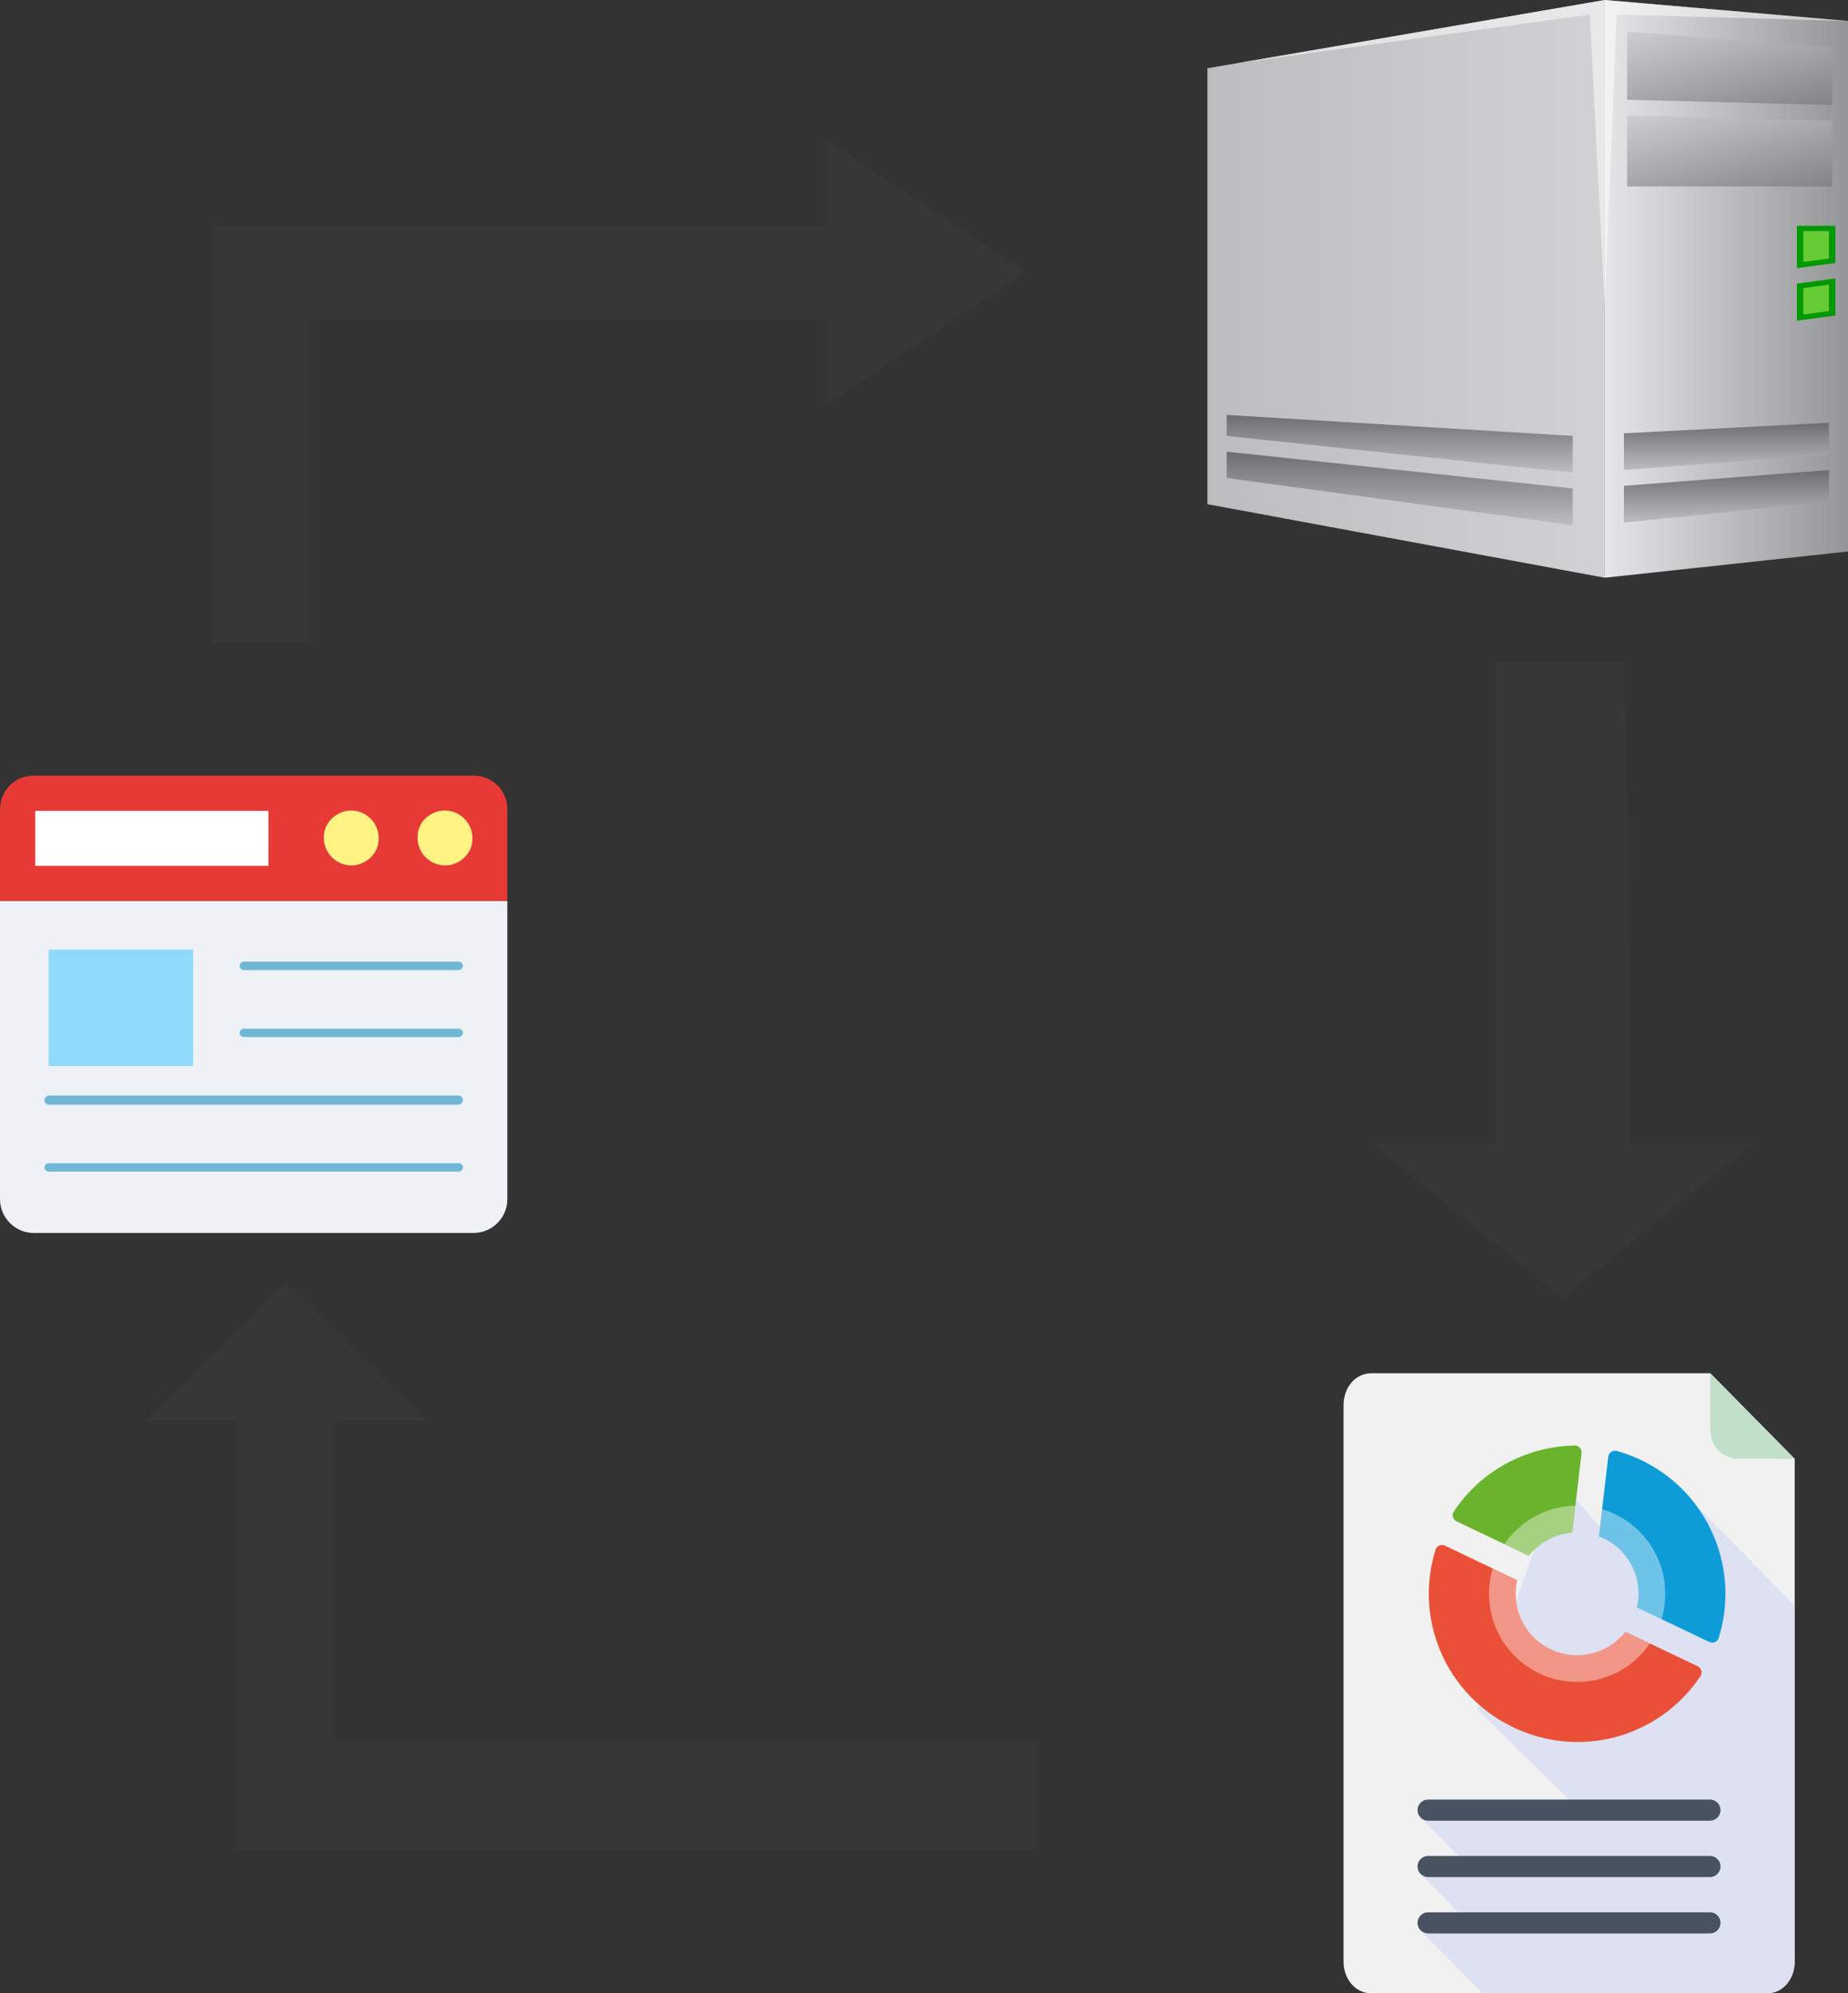 <?xml version="1.0" encoding="UTF-8" standalone="no"?>
<!-- Created with Inkscape (http://www.inkscape.org/) -->

<svg
   xmlns:dc="http://purl.org/dc/elements/1.1/"
   xmlns:cc="http://creativecommons.org/ns#"
   xmlns:rdf="http://www.w3.org/1999/02/22-rdf-syntax-ns#"
   xmlns:svg="http://www.w3.org/2000/svg"
   xmlns="http://www.w3.org/2000/svg"
   xmlns:xlink="http://www.w3.org/1999/xlink"
   xmlns:sodipodi="http://sodipodi.sourceforge.net/DTD/sodipodi-0.dtd"
   xmlns:inkscape="http://www.inkscape.org/namespaces/inkscape"
   width="74.016mm"
   height="79.833mm"
   viewBox="0 0 262.26 282.873"
   id="svg2"
   version="1.1"
   inkscape:version="0.91 r13725"
   sodipodi:docname="home.svg">
  <rect x="0" y="0" width="262.26" height="282.873" fill="#333333" stroke="none"/>
  <defs
     id="defs4">
    <marker
       inkscape:stockid="Arrow2Mend"
       orient="auto"
       refY="0"
       refX="0"
       id="Arrow2Mend"
       style="overflow:visible"
       inkscape:isstock="true">
      <path
         id="path4365"
         style="fill:#000000;fill-opacity:1;fill-rule:evenodd;stroke:#000000;stroke-width:0.625;stroke-linejoin:round;stroke-opacity:1"
         d="M 8.719,4.034 -2.207,0.016 8.719,-4.002 c -1.745,2.372 -1.735,5.617 -6e-7,8.035 z"
         transform="scale(-0.6,-0.6)"
         inkscape:connector-curvature="0" />
    </marker>
    <marker
       inkscape:stockid="TriangleOutS"
       orient="auto"
       refY="0"
       refX="0"
       id="TriangleOutS"
       style="overflow:visible"
       inkscape:isstock="true">
      <path
         id="path4486"
         d="m 5.77,0 -8.65,5 0,-10 8.65,5 z"
         style="fill:#000000;fill-opacity:1;fill-rule:evenodd;stroke:#000000;stroke-width:1pt;stroke-opacity:1"
         transform="scale(0.2,0.2)"
         inkscape:connector-curvature="0" />
    </marker>
    <marker
       inkscape:stockid="Arrow2Lend"
       orient="auto"
       refY="0"
       refX="0"
       id="Arrow2Lend"
       style="overflow:visible"
       inkscape:isstock="true">
      <path
         id="path4359"
         style="fill:#000000;fill-opacity:1;fill-rule:evenodd;stroke:#000000;stroke-width:0.625;stroke-linejoin:round;stroke-opacity:1"
         d="M 8.719,4.034 -2.207,0.016 8.719,-4.002 c -1.745,2.372 -1.735,5.617 -6e-7,8.035 z"
         transform="matrix(-1.1,0,0,-1.1,-1.1,0)"
         inkscape:connector-curvature="0" />
    </marker>
    <marker
       inkscape:stockid="Arrow1Lend"
       orient="auto"
       refY="0"
       refX="0"
       id="Arrow1Lend"
       style="overflow:visible"
       inkscape:isstock="true">
      <path
         id="path4341"
         d="M 0,0 5,-5 -12.5,0 5,5 0,0 Z"
         style="fill:#000000;fill-opacity:1;fill-rule:evenodd;stroke:#000000;stroke-width:1pt;stroke-opacity:1"
         transform="matrix(-0.8,0,0,-0.8,-10,0)"
         inkscape:connector-curvature="0" />
    </marker>
    <marker
       inkscape:stockid="Arrow1Lstart"
       orient="auto"
       refY="0"
       refX="0"
       id="Arrow1Lstart"
       style="overflow:visible"
       inkscape:isstock="true">
      <path
         id="path4338"
         d="M 0,0 5,-5 -12.5,0 5,5 0,0 Z"
         style="fill:#000000;fill-opacity:1;fill-rule:evenodd;stroke:#000000;stroke-width:1pt;stroke-opacity:1"
         transform="matrix(0.8,0,0,0.8,10,0)"
         inkscape:connector-curvature="0" />
    </marker>
    <clipPath
       id="SVGID_6_">
      <use
         height="100%"
         width="100%"
         y="0"
         x="0"
         style="overflow:visible"
         id="use58"
         xlink:href="#SVGID_7_"
         overflow="visible" />
    </clipPath>
    <clipPath
       id="SVGID_4_">
      <use
         height="100%"
         width="100%"
         y="0"
         x="0"
         style="overflow:visible"
         id="use30"
         xlink:href="#SVGID_5_"
         overflow="visible" />
    </clipPath>
    <linearGradient
       y2="49.371"
       y1="49.371"
       x2="256.343"
       x1="170.138"
       id="def0"
       gradientTransform="scale(0.588,1.701)"
       gradientUnits="userSpaceOnUse">
      <stop
         id="stop7"
         stop-color="#E6E6E8"
         offset="0" />
      <stop
         id="stop9"
         stop-color="#939597"
         offset="1" />
    </linearGradient>
    <linearGradient
       y2="63.064"
       y1="63.064"
       x2="133.199"
       x1="23.088"
       id="def1"
       gradientTransform="scale(0.751,1.332)"
       gradientUnits="userSpaceOnUse">
      <stop
         id="stop12"
         stop-color="#BCBDBF"
         offset="0" />
      <stop
         id="stop14"
         stop-color="#D0D2D3"
         offset="1" />
    </linearGradient>
    <linearGradient
       y2="28.221"
       y1="56.442"
       x2="83.342"
       x1="83.342"
       id="def2"
       gradientTransform="scale(1.512,0.661)"
       gradientUnits="userSpaceOnUse">
      <stop
         id="stop17"
         style="stop-opacity:0.502"
         stop-color="#6D6D70"
         offset="0" />
      <stop
         id="stop19"
         style="stop-opacity:0.502"
         stop-color="#BCBDBF"
         offset="1" />
    </linearGradient>
    <linearGradient
       y2="61.584"
       y1="89.296"
       x2="81.84"
       x1="81.84"
       id="def3"
       gradientTransform="scale(1.54,0.65)"
       gradientUnits="userSpaceOnUse">
      <stop
         id="stop22"
         style="stop-opacity:0.502"
         stop-color="#6D6D70"
         offset="0" />
      <stop
         id="stop24"
         style="stop-opacity:0.502"
         stop-color="#BCBDBF"
         offset="1" />
    </linearGradient>
    <linearGradient
       y2="222.504"
       y1="245.131"
       x2="66.468"
       x1="66.468"
       id="def4"
       gradientTransform="scale(1.886,0.53)"
       gradientUnits="userSpaceOnUse">
      <stop
         id="stop27"
         stop-color="#BCBDBF"
         offset="0" />
      <stop
         id="stop29"
         stop-color="#6D6D70"
         offset="1" />
    </linearGradient>
    <linearGradient
       y2="257.012"
       y1="289.509"
       x2="25.877"
       x1="25.877"
       id="def5"
       gradientTransform="scale(2.216,0.451)"
       gradientUnits="userSpaceOnUse">
      <stop
         id="stop32"
         stop-color="#BCBDBF"
         offset="0" />
      <stop
         id="stop34"
         stop-color="#6D6D70"
         offset="1" />
    </linearGradient>
    <linearGradient
       y2="232.555"
       y1="256.406"
       x2="70.062"
       x1="70.062"
       id="def6"
       gradientTransform="scale(1.789,0.559)"
       gradientUnits="userSpaceOnUse">
      <stop
         id="stop37"
         stop-color="#BCBDBF"
         offset="0" />
      <stop
         id="stop39"
         stop-color="#6D6D70"
         offset="1" />
    </linearGradient>
    <linearGradient
       y2="246.147"
       y1="282.808"
       x2="29.193"
       x1="29.193"
       id="def7"
       gradientTransform="scale(1.964,0.509)"
       gradientUnits="userSpaceOnUse">
      <stop
         id="stop42"
         stop-color="#BCBDBF"
         offset="0" />
      <stop
         id="stop44"
         stop-color="#6D6D70"
         offset="1" />
    </linearGradient>
  </defs>
  <sodipodi:namedview
     id="base"
     pagecolor="#ffffff"
     bordercolor="#666666"
     borderopacity="1.0"
     inkscape:pageopacity="0.0"
     inkscape:pageshadow="2"
     inkscape:zoom="0.7"
     inkscape:cx="-205.45939"
     inkscape:cy="306.0148"
     inkscape:document-units="px"
     inkscape:current-layer="layer1"
     showgrid="false"
     inkscape:window-width="1600"
     inkscape:window-height="844"
     inkscape:window-x="0"
     inkscape:window-y="0"
     inkscape:window-maximized="1"
     fit-margin-top="0"
     fit-margin-left="0"
     fit-margin-right="0"
     fit-margin-bottom="0" />
  <g
     inkscape:label="Layer 1"
     inkscape:groupmode="layer"
     id="layer1"
     transform="translate(-216.735,-266.998)">
    <g
       id="g3370"
       transform="translate(407.404,461.869)">
      <path
         style="fill:#f1f1f1"
         inkscape:connector-curvature="0"
         id="path22"
         d="M 52.044,0 4.018,0 C 1.579,0 0,2.11 0,4.549 l 0,78.903 c 0,2.439 1.579,4.549 4.018,4.549 l 55.989,0 c 2.439,0 4.018,-2.11 4.018,-4.549 l 0,-71.309 L 52.044,0 Z" />
      <g
         id="g24"
         transform="translate(-32,-20)">
        <defs
           id="defs26">
          <path
             inkscape:connector-curvature="0"
             id="SVGID_5_"
             d="M 84.044,20 36.018,20 C 33.579,20 32,22.11 32,24.549 l 0,78.903 c 0,2.439 1.579,4.549 4.018,4.549 l 55.989,0 c 2.439,0 4.018,-2.11 4.018,-4.549 l 0,-71.309 L 84.044,20 Z" />
        </defs>
        <clipPath
           id="clipPath4172">
          <use
             height="100%"
             width="100%"
             y="0"
             x="0"
             style="overflow:visible"
             id="use4174"
             xlink:href="#SVGID_5_"
             overflow="visible" />
        </clipPath>
        <g
           id="g32"
           clip-path="url(#SVGID_4_)">
          <polygon
             style="fill:#dde1f1"
             id="polygon34"
             points="97.075,54.055 81.059,37.758 70.97,44.918 62.684,35.107 50.948,67.621 65.539,82.042 42.971,83.087 49.777,90 42.971,91.087 49.277,97.555 42.971,99.087 53.027,109.305 97.684,109.305 97.684,75.707 " />
        </g>
      </g>
      <path
         style="fill:#c2dfc9"
         inkscape:connector-curvature="0"
         id="path36"
         d="m 56.186,12.138 7.839,0.01 -11.981,-12.143 0,7.96 c 0,2.438 1.725,4.178 4.142,4.178 z" />
      <path
         style="fill:#495260"
         inkscape:connector-curvature="0"
         id="path38"
         d="m 52,63.5 -40,0 c -0.828,0 -1.5,-0.672 -1.5,-1.5 0,-0.828 0.672,-1.5 1.5,-1.5 l 40,0 c 0.828,0 1.5,0.672 1.5,1.5 0,0.828 -0.672,1.5 -1.5,1.5 z" />
      <path
         style="fill:#495260"
         inkscape:connector-curvature="0"
         id="path40"
         d="m 52,71.5 -40,0 c -0.828,0 -1.5,-0.672 -1.5,-1.5 0,-0.828 0.672,-1.5 1.5,-1.5 l 40,0 c 0.828,0 1.5,0.672 1.5,1.5 0,0.828 -0.672,1.5 -1.5,1.5 z" />
      <path
         style="fill:#495260"
         inkscape:connector-curvature="0"
         id="path42"
         d="m 52,79.5 -40,0 c -0.828,0 -1.5,-0.672 -1.5,-1.5 0,-0.828 0.672,-1.5 1.5,-1.5 l 40,0 c 0.828,0 1.5,0.672 1.5,1.5 0,0.828 -0.672,1.5 -1.5,1.5 z" />
      <g
         id="g44"
         transform="translate(-32,-20)">
        <path
           style="fill:#0e9cd9"
           inkscape:connector-curvature="0"
           id="path46"
           d="m 69.568,31.844 -1.319,11.303 c 2.314,0.88 4.242,2.728 5.132,5.245 0.573,1.619 0.631,3.292 0.274,4.851 l 10.257,4.895 c 0.527,0.252 1.155,-0.023 1.329,-0.581 1.308,-4.188 1.323,-8.819 -0.253,-13.273 -2.379,-6.723 -7.827,-11.477 -14.212,-13.254 -0.566,-0.158 -1.14,0.23 -1.208,0.814 z" />
        <path
           style="fill:#e95037"
           inkscape:connector-curvature="0"
           id="path48"
           d="m 66.68,59.901 c -3.653,0.668 -7.398,-1.12 -9.176,-4.38 -1.094,-2.006 -1.312,-4.174 -0.858,-6.157 L 46.39,44.469 c -0.527,-0.251 -1.155,0.023 -1.329,0.58 -1.286,4.118 -1.322,8.663 0.175,13.049 3.701,10.842 15.624,16.783 26.503,13.191 4.655,-1.537 8.399,-4.531 10.911,-8.3 0.324,-0.486 0.141,-1.147 -0.385,-1.398 L 72.008,56.695 c -1.257,1.601 -3.079,2.795 -5.328,3.206 z" />
        <path
           style="fill:#69b32d"
           inkscape:connector-curvature="0"
           id="path50"
           d="m 62.239,43.074 c 0.734,-0.26 1.479,-0.405 2.22,-0.464 l 1.316,-11.275 c 0.067,-0.576 -0.389,-1.08 -0.968,-1.071 -2.218,0.035 -4.469,0.421 -6.676,1.202 -4.455,1.576 -8.045,4.5 -10.479,8.151 -0.324,0.486 -0.142,1.147 0.385,1.399 l 10.257,4.895 c 0.988,-1.257 2.326,-2.264 3.945,-2.837 z" />
        <g
           id="g52">
          <defs
             id="defs54">
            <path
               inkscape:connector-curvature="0"
               id="SVGID_7_"
               d="m 69.695,30.76 -1.446,12.387 c 2.314,0.88 4.242,2.728 5.132,5.245 0.573,1.619 0.631,3.292 0.274,4.851 l 10.257,4.895 c 0.527,0.252 1.155,-0.023 1.329,-0.581 1.308,-4.188 1.323,-8.819 -0.253,-13.273 C 82.476,37.185 76.541,32.281 69.695,30.76 Z M 66.68,59.901 c -3.653,0.668 -7.398,-1.12 -9.176,-4.38 -1.094,-2.006 -1.312,-4.174 -0.858,-6.157 L 46.39,44.469 c -0.527,-0.251 -1.155,0.023 -1.329,0.58 -1.286,4.118 -1.322,8.663 0.175,13.049 3.701,10.842 15.624,16.783 26.503,13.191 4.655,-1.537 8.399,-4.531 10.911,-8.3 0.324,-0.486 0.141,-1.147 -0.385,-1.398 L 72.008,56.695 c -1.257,1.601 -3.079,2.795 -5.328,3.206 z M 62.239,43.074 c 0.734,-0.26 1.479,-0.405 2.22,-0.464 l 1.316,-11.275 c 0.067,-0.576 -0.389,-1.08 -0.968,-1.071 -2.218,0.035 -4.469,0.421 -6.676,1.202 -4.455,1.576 -8.045,4.5 -10.479,8.151 -0.324,0.486 -0.142,1.147 0.385,1.399 l 10.257,4.895 c 0.988,-1.257 2.326,-2.264 3.945,-2.837 z" />
          </defs>
          <clipPath
             id="clipPath4189">
            <use
               height="100%"
               width="100%"
               y="0"
               x="0"
               style="overflow:visible"
               id="use4191"
               xlink:href="#SVGID_7_"
               overflow="visible" />
          </clipPath>
          <circle
             style="opacity:0.4;fill:#ffffff"
             id="circle60"
             r="12.507"
             cy="51.304"
             cx="65.151"
             clip-path="url(#SVGID_6_)" />
        </g>
      </g>
    </g>
    <g
       id="g46"
       transform="matrix(0.682,0,0,0.559,376.269,261.033)">
      <path
         id="path48-5"
         d="M 150.667,150.667 100,157.333 100,10.667 150.667,16 l 0,134.667 z"
         inkscape:connector-curvature="0"
         style="fill:url(#def0)" />
      <path
         id="path50-3"
         d="M 100,157.333 17.333,138.667 17.333,28 100,10.667 100,157.333 Z"
         inkscape:connector-curvature="0"
         style="fill:url(#def1)" />
      <path
         id="path52"
         d="m 140,69.333 6.667,0 0,7.519 -6.667,1.113 0,-8.632 z"
         inkscape:connector-curvature="0"
         style="fill:#66cc33" />
      <path
         id="path54"
         d="m 148,68 -8,0 0,10.751 8,-1.333 m -1.333,-8.084 0,6.953 -5.334,0.893 0,-7.847 5.334,0 z"
         inkscape:connector-curvature="0"
         style="fill:#009900" />
      <path
         id="path56"
         d="m 140,83.251 6.667,-1.113 0,8.049 -6.667,1.112 0,-8.048 z"
         inkscape:connector-curvature="0"
         style="fill:#66cc33" />
      <path
         id="path58"
         d="m 148,81.352 -8,1.333 0,9.4 8,-1.333 m -1.333,-8.085 0,6.953 -5.334,0.893 0,-6.697 5.334,-0.892 0,-0.257 z"
         inkscape:connector-curvature="0"
         style="fill:#009900" />
      <g
         id="g60">
        <path
           id="path62"
           d="M 147.333,37.333 104.667,36 l 0,-17.333 42.666,4 0,14.667 z"
           inkscape:connector-curvature="0"
           style="fill:url(#def2)" />
        <path
           id="path64"
           d="m 147.333,58 -42.666,0 0,-18 42.666,1.333 0,16.667 z"
           inkscape:connector-curvature="0"
           style="fill:url(#def3)" />
      </g>
      <path
         id="path66"
         d="m 146.667,126 -42.667,4 0,-9.333 42.667,-2.667 0,8 z"
         inkscape:connector-curvature="0"
         style="fill:url(#def4)" />
      <path
         id="path68"
         d="m 93.333,130.667 -72,-9.334 0,-5.333 72,5.333 0,9.334 z"
         inkscape:connector-curvature="0"
         style="fill:url(#def5)" />
      <path
         id="path70"
         d="M 146.667,138 104,143.333 104,134 l 42.667,-4 0,8 z"
         inkscape:connector-curvature="0"
         style="fill:url(#def6)" />
      <path
         id="path72"
         d="m 93.333,144 -72,-12 0,-6.667 72,9.334 0,9.333 z"
         inkscape:connector-curvature="0"
         style="fill:url(#def7)" />
      <path
         id="path74"
         style="fill:#ffffff;fill-opacity:0.502"
         d="m 23.34,26.74 73.545,-12.372 3.115,73.928 2.485,-73.928 48.181,1.632 -50.666,-5.333 -76.66,16.073 z"
         inkscape:connector-curvature="0" />
    </g>
    <g
       transform="translate(215.735,372.466)"
       id="g5">
      <g
         id="g7">
        <path
           style="fill:#e73a36"
           inkscape:connector-curvature="0"
           id="path9"
           d="M 68.2,4.6 5.8,4.6 C 3.1,4.6 1,6.7 1,9.4 l 0,13 72,0 0,-13 C 73,6.7 70.9,4.6 68.2,4.6 Z"
           class="st4" />
      </g>
      <g
         id="g11">
        <rect
           style="fill:#ffffff"
           id="rect13"
           y="9.6"
           x="6"
           width="33.1"
           height="7.8"
           class="st6" />
      </g>
      <g
         id="g15">
        <path
           style="fill:#eef1f6"
           inkscape:connector-curvature="0"
           id="path17"
           d="m 1,22.4 0,42.3 c 0,2.6 2.1,4.8 4.8,4.8 l 62.4,0 c 2.6,0 4.8,-2.1 4.8,-4.8 l 0,-42.3 -72,0 z"
           class="st7" />
      </g>
      <g
         id="g19">
        <rect
           style="fill:#8edafa"
           id="rect21"
           y="29.3"
           x="7.9"
           width="20.5"
           height="16.5"
           class="st8" />
      </g>
      <g
         id="g23">
        <g
           id="g25">
          <path
             style="fill:#fff383"
             inkscape:connector-curvature="0"
             id="path27"
             d="m 60.3,12.8 c -0.4,2.6 1.8,4.9 4.5,4.5 1.6,-0.3 3,-1.6 3.2,-3.2 0.4,-2.6 -1.8,-4.9 -4.5,-4.5 -1.7,0.3 -3,1.6 -3.2,3.2 z"
             class="st9" />
        </g>
        <g
           id="g29">
          <path
             style="fill:#fff383"
             inkscape:connector-curvature="0"
             id="path31"
             d="m 47,12.8 c -0.4,2.6 1.8,4.9 4.5,4.5 1.6,-0.3 3,-1.6 3.2,-3.2 0.4,-2.6 -1.8,-4.9 -4.5,-4.5 -1.6,0.3 -3,1.6 -3.2,3.2 z"
             class="st9" />
        </g>
      </g>
      <g
         id="g33">
        <path
           style="fill:#70b7d6"
           inkscape:connector-curvature="0"
           id="path35"
           d="m 66.1,32.2 -30.5,0 C 35.3,32.2 35,31.9 35,31.6 35,31.3 35.3,31 35.6,31 l 30.5,0 c 0.3,0 0.6,0.3 0.6,0.6 0,0.3 -0.3,0.6 -0.6,0.6 z"
           class="st10" />
        <path
           style="fill:#70b7d6"
           inkscape:connector-curvature="0"
           id="path37"
           d="m 66.1,41.7 -30.5,0 c -0.3,0 -0.6,-0.3 -0.6,-0.6 0,-0.3 0.3,-0.6 0.6,-0.6 l 30.5,0 c 0.3,0 0.6,0.3 0.6,0.6 0,0.3 -0.3,0.6 -0.6,0.6 z"
           class="st10" />
        <path
           style="fill:#70b7d6"
           inkscape:connector-curvature="0"
           id="path39"
           d="m 66.1,51.3 -58.2,0 C 7.6,51.3 7.3,51 7.3,50.7 7.3,50.4 7.6,50 7.9,50 l 58.2,0 c 0.3,0 0.6,0.3 0.6,0.6 0,0.3 -0.3,0.7 -0.6,0.7 z"
           class="st10" />
        <path
           style="fill:#70b7d6"
           inkscape:connector-curvature="0"
           id="path41"
           d="m 66.1,60.8 -58.2,0 c -0.3,0 -0.6,-0.3 -0.6,-0.6 0,-0.3 0.3,-0.6 0.6,-0.6 l 58.2,0 c 0.3,0 0.6,0.3 0.6,0.6 0,0.3 -0.3,0.6 -0.6,0.6 z"
           class="st10" />
      </g>
    </g>
    <g
       transform="matrix(-0.91,0,0,-0.875,362.796,378.515)"
       id="g3">
      <polygon
         style="fill:#373737"
         points="112.456,75.815 31.485,75.815 31.485,61.953 16.013,72.636 0.541,83.316 16.013,93.999 31.485,104.68 31.485,90.818 112.456,90.818 112.456,90.834 127.459,90.834 127.459,23.32 112.456,23.32 "
         id="polygon5" />
    </g>
    <path
       sodipodi:nodetypes="cccccccccccccc"
       inkscape:connector-curvature="0"
       id="polygon5-1"
       d="m 237.233,468.694 12.958,0 0,45.361 -0.015,0 0,15.517 113.488,0 0,-15.517 -99.448,0 0,-45.361 12.959,0 -9.986,-9.814 -9.984,-9.814 -9.986,9.814 z"
       style="fill:#373737;marker-end:" />
    <path
       sodipodi:nodetypes="cccccccccc"
       inkscape:connector-curvature="0"
       id="polygon5-1-7"
       d="m 411.347,429.184 17.617,0 c 0.024,-22.756 -0.02,-45.48 -0.02,-68.215 l 18.291,0 c 0.582,22.633 0.796,44.721 0.796,68.215 l 17.618,0 -13.577,10.997 -13.574,10.997 -13.577,-10.997 z"
       style="fill:#373737;marker-end:" />
  </g>
  <style
     id="style3"
     type="text/css">
	.st0{fill:#7688A1;}
	.st1{fill:#FABB8E;}
	.st2{fill:#E69D6A;}
	.st3{fill:#594667;}
	.st4{fill:#E73A36;}
	.st5{fill:#CFE5E4;}
	.st6{fill:#FFFFFF;}
	.st7{fill:#EEF1F6;}
	.st8{fill:#8EDAFA;}
	.st9{fill:#FFF383;}
	.st10{fill:#70B7D6;}
	.st11{fill:#FFAEC3;}
	.st12{fill:#FF9DB2;}
	.st13{fill:#F18DA2;}
	.st14{fill:#FFDF97;}
	.st15{fill:#49375B;}
	.st16{fill:#452E1B;}
	.st17{fill:#FEF6B0;}
	.st18{fill:#FFCCA9;}
	.st19{fill:#FED766;}
	.st20{fill:#8A9DB2;}
	.st21{fill:#5D738C;}
	.st22{fill:#2C3E50;}
	.st23{fill:#EC685E;}
	.st24{fill:#54758C;}
	.st25{fill:#D12828;}
	.st26{fill:#69567C;}
	.st27{fill:#857399;}
	.st28{fill:#705D82;}
	.st29{fill:#EAA678;}
	.st30{fill:#D88D5B;}
	.st31{fill:#3597D3;}
	.st32{fill:#E27491;}
	.st33{fill:#E4F2F1;}
	.st34{fill:#FFE576;}
	.st35{fill:#FFB8CB;}
	.st36{fill:#C91F1F;}
	.st37{fill:#E0E2EE;}
	.st38{fill:#FEFEFE;}
	.st39{fill:#E5E5E5;}
	.st40{fill:#D3D3D3;}
	.st41{fill:#C2C3C4;}
	.st42{fill:none;}
	.st43{fill:#FFFBD7;}
	.st44{fill:#CCCCCC;}
	.st45{fill:#FFF5B0;}
	.st46{fill:#EDEFF4;}
	.st47{fill:#F0F2F7;}
	.st48{fill:#D3EBF7;}
</style>
</svg>
